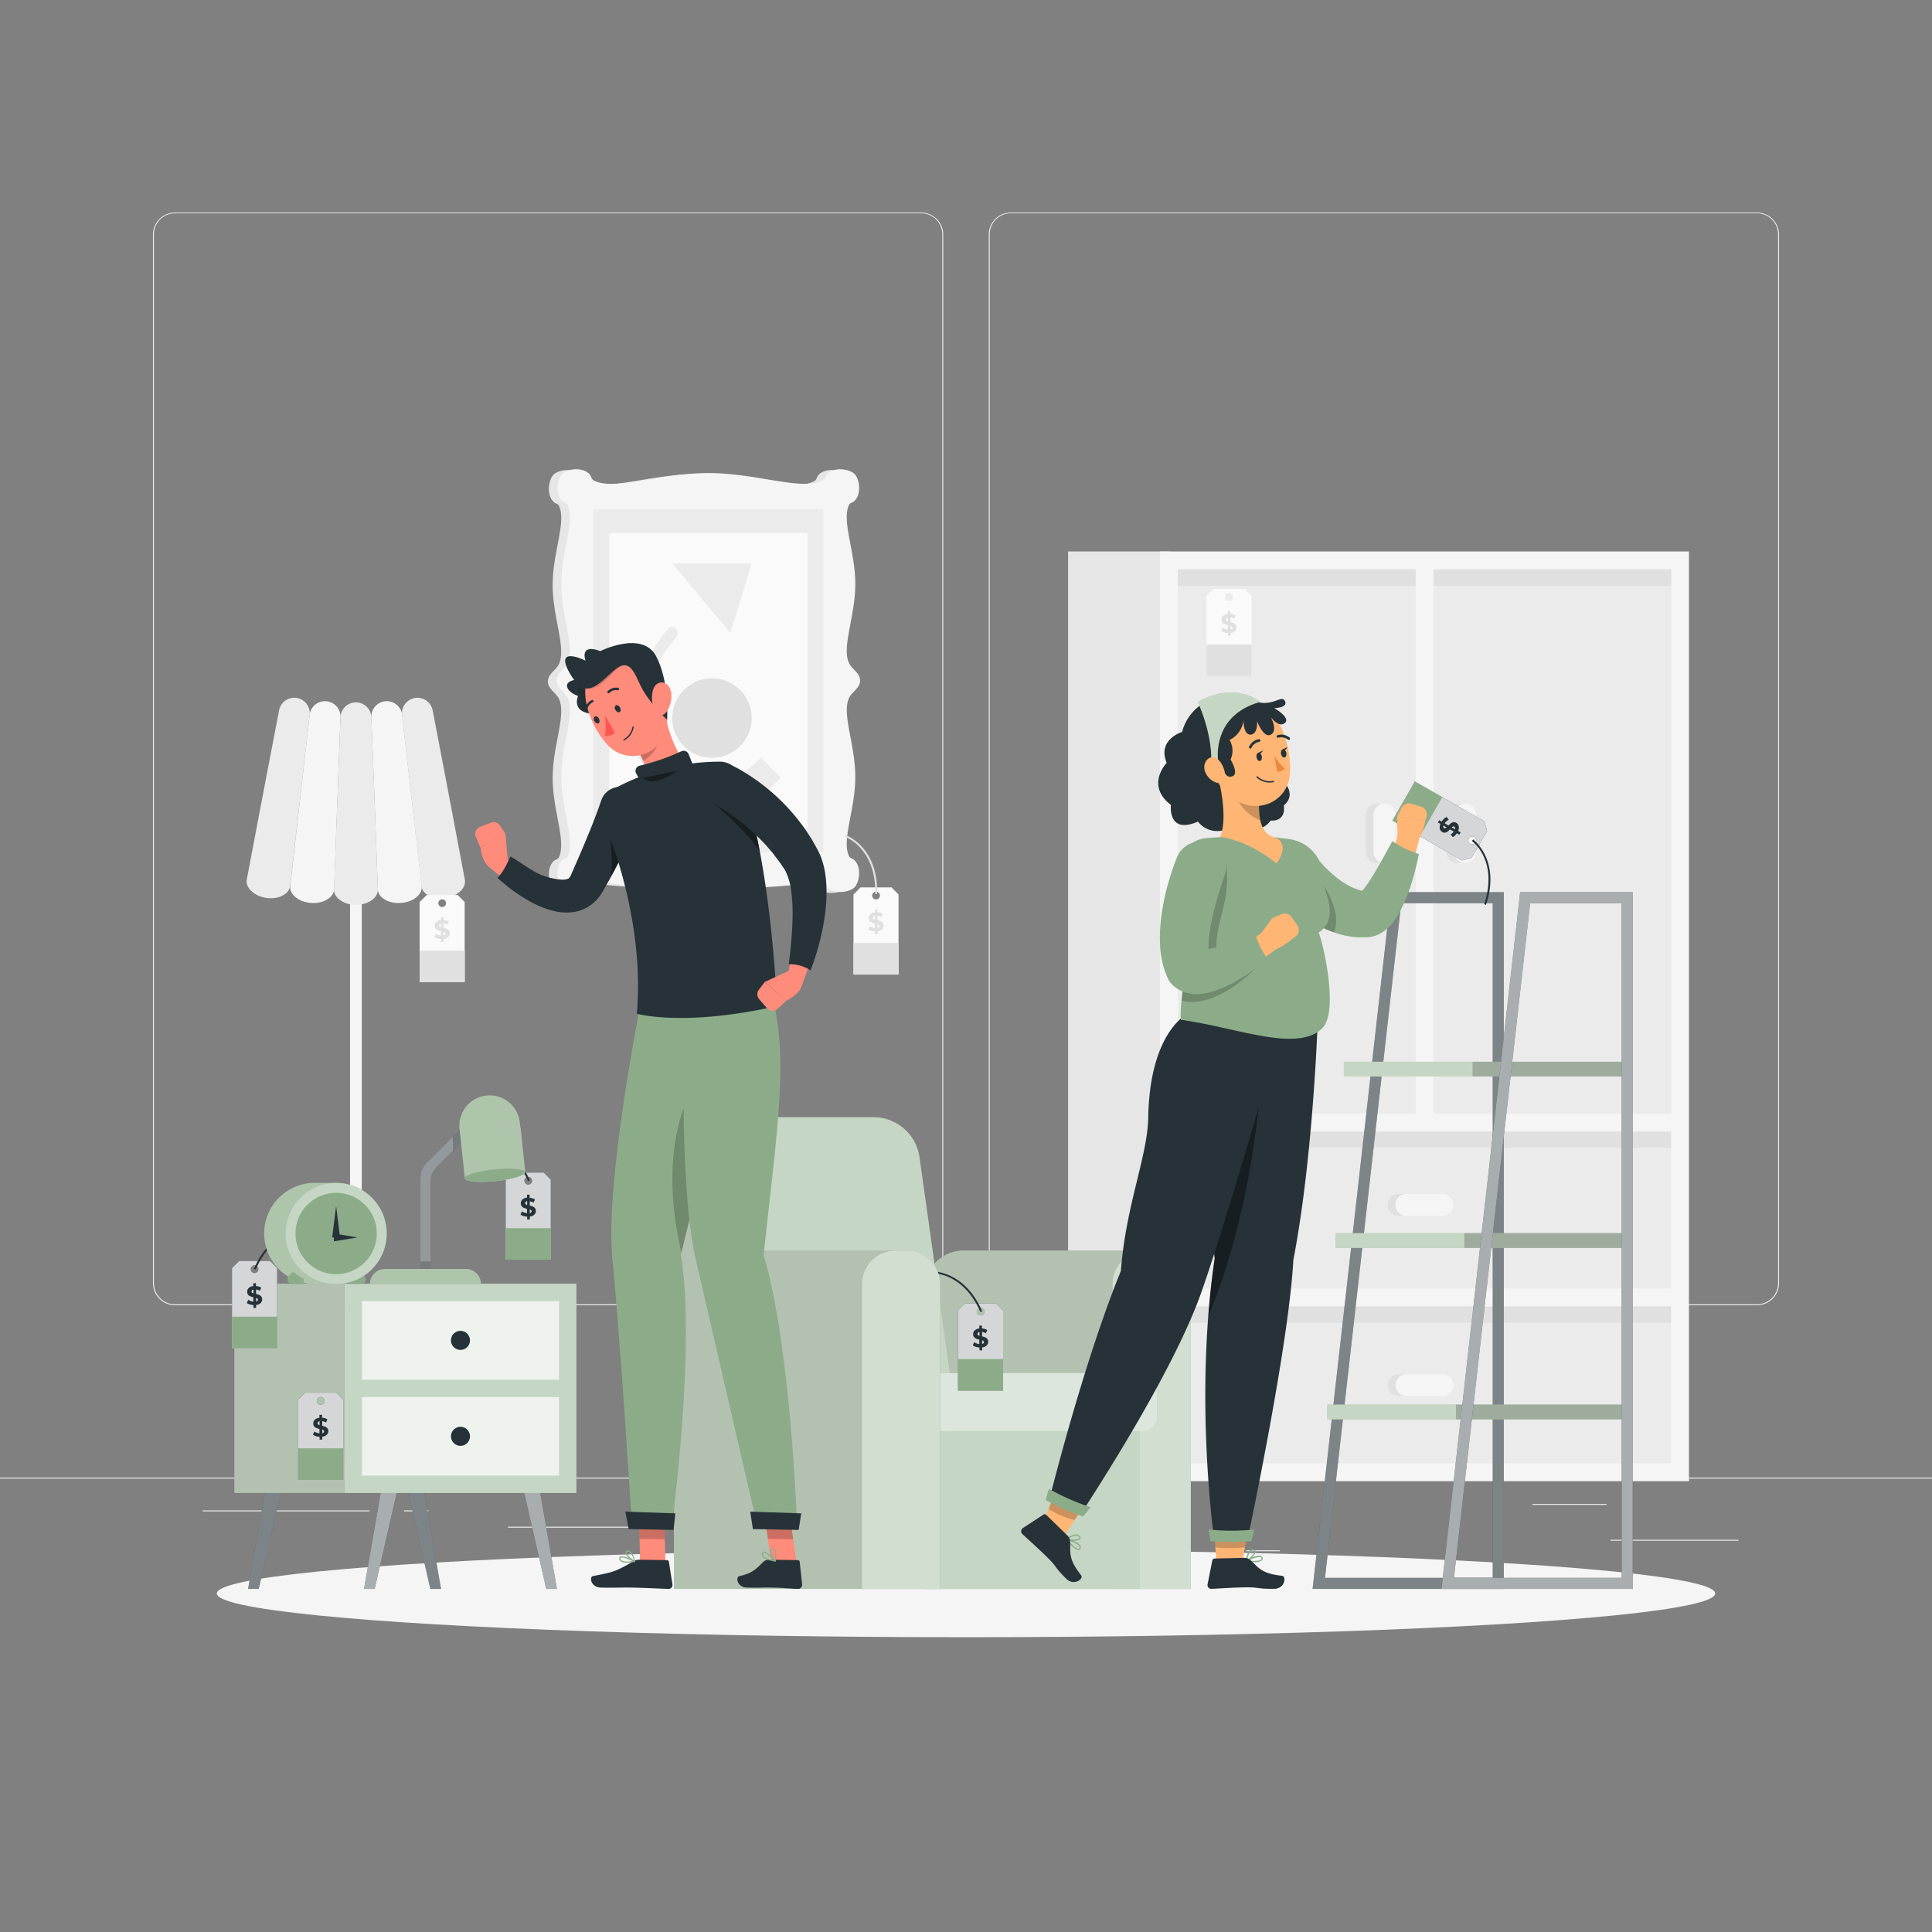 <svg xmlns="http://www.w3.org/2000/svg" viewBox="0 0 500 500"><rect x="0" y="0" width="500" height="500" fill="#808080" stroke="none"/><g id="freepik--background-complete--inject-20"><rect x="416.78" y="398.49" width="33.12" height="0.25" style="fill:#ebebeb"></rect><rect x="322.53" y="401.21" width="8.69" height="0.25" style="fill:#ebebeb"></rect><rect x="396.59" y="389.21" width="19.19" height="0.25" style="fill:#ebebeb"></rect><rect x="52.46" y="390.89" width="43.19" height="0.25" style="fill:#ebebeb"></rect><rect x="104.56" y="390.89" width="6.33" height="0.25" style="fill:#ebebeb"></rect><rect x="131.47" y="395.11" width="93.68" height="0.25" style="fill:#ebebeb"></rect><path d="M238.4,337.8H45.3a5.71,5.71,0,0,1-5.71-5.71V60.66A5.71,5.71,0,0,1,45.3,55H238.4a5.71,5.71,0,0,1,5.71,5.71V332.09A5.71,5.71,0,0,1,238.4,337.8ZM45.3,55.2a5.47,5.47,0,0,0-5.46,5.46V332.09a5.47,5.47,0,0,0,5.46,5.46H238.4a5.47,5.47,0,0,0,5.46-5.46V60.66a5.47,5.47,0,0,0-5.46-5.46Z" style="fill:#ebebeb"></path><path d="M454.7,337.8H261.6a5.71,5.71,0,0,1-5.71-5.71V60.66A5.71,5.71,0,0,1,261.6,55H454.7a5.71,5.71,0,0,1,5.71,5.71V332.09A5.71,5.71,0,0,1,454.7,337.8ZM261.6,55.2a5.47,5.47,0,0,0-5.46,5.46V332.09a5.47,5.47,0,0,0,5.46,5.46H454.7a5.47,5.47,0,0,0,5.46-5.46V60.66a5.47,5.47,0,0,0-5.46-5.46Z" style="fill:#ebebeb"></path><rect y="382.4" width="500" height="0.25" style="fill:#ebebeb"></rect><path d="M210.8,228.24c-5.93,1.11-17,1.86-29.73,1.86s-23.8-.75-29.73-1.86a4.9,4.9,0,0,1-1.09,1.64c-1.93,1.93-5.75,1.24-7,0s-1.93-5,0-7c.41-.41,1.13-.46,1.38-1,2-4.14-1.6-12-1.6-20.54s3.64-16.39,1.6-20.53c-.82-1.66-2.83-2.48-2.83-4.45s2-2.79,2.83-4.45c2-4.13-1.6-12-1.6-20.53s3.64-16.4,1.6-20.53c-.25-.5-1-.55-1.38-1-1.93-1.93-1.24-5.75,0-7s5-1.93,7,0c.48.48.52,1.33,1.09,1.64,5.29,2.9,17-1.85,29.73-1.85s24.44,4.75,29.73,1.85c.56-.31.6-1.16,1.09-1.64,1.92-1.93,5.74-1.24,7,0s1.93,5,0,7c-.41.41-1.14.46-1.38,1-2.05,4.13,1.59,12,1.59,20.53s-3.63,16.4-1.59,20.53c.81,1.66,2.83,2.48,2.83,4.45s-2,2.79-2.83,4.45c-2,4.14,1.59,12,1.59,20.53s-3.64,16.4-1.59,20.54c.24.49,1,.54,1.38,1,1.93,1.93,1.23,5.75,0,7s-5.06,1.93-7,0A4.76,4.76,0,0,1,210.8,228.24Z" style="fill:#e6e6e6"></path><path d="M213.05,228c-5.93,1.11-17,1.85-29.73,1.85s-23.8-.74-29.73-1.85a4.76,4.76,0,0,1-1.09,1.64c-1.93,1.93-5.75,1.24-7,0s-1.93-5,0-7c.41-.41,1.14-.46,1.38-1,2-4.14-1.6-12-1.6-20.54s3.64-16.39,1.6-20.53c-.82-1.66-2.83-2.48-2.83-4.45s2-2.79,2.83-4.45c2-4.14-1.6-12-1.6-20.53s3.64-16.4,1.6-20.54c-.24-.49-1-.54-1.38-.95-1.93-1.93-1.24-5.75,0-7s5-1.93,7,0c.49.48.52,1.33,1.09,1.64,5.29,2.9,17-1.86,29.73-1.86s24.44,4.76,29.73,1.86c.56-.31.6-1.16,1.09-1.64,1.93-1.93,5.75-1.24,7,0s1.93,5,0,7c-.41.41-1.14.46-1.38.95-2.05,4.14,1.59,12,1.59,20.54s-3.63,16.39-1.59,20.53c.82,1.66,2.83,2.48,2.83,4.45s-2,2.79-2.83,4.45c-2,4.14,1.59,12,1.59,20.53s-3.64,16.4-1.59,20.54c.24.49,1,.54,1.38,1,1.93,1.93,1.24,5.75,0,7s-5.05,1.93-7,0A4.76,4.76,0,0,1,213.05,228Z" style="fill:#f5f5f5"></path><rect x="153.57" y="131.84" width="59.5" height="88.69" transform="translate(366.64 352.36) rotate(180)" style="fill:#ebebeb"></rect><rect x="157.67" y="137.96" width="51.29" height="76.45" transform="translate(366.64 352.36) rotate(180)" style="fill:#fafafa"></rect><circle cx="184.26" cy="185.82" r="10.29" transform="translate(-37.76 47.31) rotate(-13.28)" style="fill:#e0e0e0"></circle><polygon points="173.97 145.82 189.02 163.82 194.55 145.82 173.97 145.82" style="fill:#ebebeb"></polygon><path d="M166.72,198.61c-7.2-11.73-2-26.29,6.19-35.85,1.26-1.47,3.37.66,2.12,2.12-7.3,8.54-12.17,21.7-5.71,32.22,1,1.65-1.59,3.15-2.6,1.51Z" style="fill:#ebebeb"></path><polygon points="197.02 206.45 191.52 200.82 197.02 196.11 202.02 201.28 197.02 206.45" style="fill:#ebebeb"></polygon><path d="M230.72,229.65h-8l-1.84,1.84v20.73h11.66V231.49Zm-4,3.12a1,1,0,1,1,1-1A1,1,0,0,1,226.73,232.77Z" style="fill:#fafafa"></path><rect x="220.9" y="244.05" width="11.67" height="8.17" style="fill:#e0e0e0"></rect><path d="M228.3,240.54a2,2,0,0,1-1.18.49v.76h-.67v-.74a3.71,3.71,0,0,1-1-.18,2.48,2.48,0,0,1-.73-.36l.37-.83a2.43,2.43,0,0,0,.6.32,2.89,2.89,0,0,0,.72.16V239a4.69,4.69,0,0,1-.82-.26,1.4,1.4,0,0,1-.55-.41,1.14,1.14,0,0,1-.23-.73,1.32,1.32,0,0,1,.41-1,2,2,0,0,1,1.19-.49v-.75h.67v.74a2.92,2.92,0,0,1,1.38.41l-.34.83a2.73,2.73,0,0,0-1-.35v1.15a6.1,6.1,0,0,1,.81.25,1.4,1.4,0,0,1,.55.41,1.13,1.13,0,0,1,.22.73A1.29,1.29,0,0,1,228.3,240.54Zm-2.23-2.69a1.12,1.12,0,0,0,.38.18v-1a.75.75,0,0,0-.38.19.43.43,0,0,0-.13.31A.36.36,0,0,0,226.07,237.85Zm1.42,2.11a.4.4,0,0,0,.12-.29.35.35,0,0,0-.12-.28,1.16,1.16,0,0,0-.37-.19v.93A.67.67,0,0,0,227.49,240Z" style="fill:#e0e0e0"></path><path d="M227,231.34h-.5c.16-6.17-2-9.84-3.78-11.84a11,11,0,0,0-4-2.9l.16-.47C219,216.15,227.31,219.18,227,231.34Z" style="fill:#e0e0e0"></path><rect x="90.59" y="208.21" width="3.04" height="174.93" style="fill:#f5f5f5"></rect><path d="M114.45,383.33a4.33,4.33,0,0,0-4.4-4.75H74.18a4.33,4.33,0,0,0-4.4,4.75Z" style="fill:#ebebeb"></path><path d="M80.13,185.18A4,4,0,0,0,72.2,184Q68,205.8,63.87,227.61c-.4,2.08,1.85,4.27,5,4.76s6-1,6.21-3.05Z" style="fill:#ebebeb"></path><path d="M88.11,185.78a4,4,0,0,0-8-.6l-5,44.14c-.24,2.1,2.16,4.12,5.36,4.36s5.88-1.39,6-3.51Q87.28,208,88.11,185.78Z" style="fill:#f5f5f5"></path><path d="M96.11,185.78a4,4,0,0,0-8,0q-.84,22.2-1.67,44.39c-.08,2.12,2.46,4,5.67,4s5.75-1.83,5.67-4Q97,208,96.11,185.78Z" style="fill:#ebebeb"></path><path d="M104.1,185.18a4,4,0,0,0-8,.6Q97,208,97.78,230.17c.08,2.12,2.75,3.75,6,3.51s5.6-2.26,5.36-4.36Q106.6,207.24,104.1,185.18Z" style="fill:#f5f5f5"></path><path d="M112,184a4,4,0,0,0-7.93,1.21q2.5,22.06,5,44.14c.24,2.1,3,3.53,6.22,3.05s5.43-2.68,5-4.76Q116.2,205.79,112,184Z" style="fill:#ebebeb"></path><path d="M118.44,231.62h-8l-1.84,1.84v20.73h11.66V233.46Zm-4,3.12a1,1,0,1,1,1-1A1,1,0,0,1,114.45,234.74Z" style="fill:#fafafa"></path><rect x="108.62" y="246.02" width="11.67" height="8.17" style="fill:#e0e0e0"></rect><path d="M116,242.51a2,2,0,0,1-1.18.5v.76h-.67V243a3.71,3.71,0,0,1-1-.18,2.26,2.26,0,0,1-.73-.37l.37-.82a2.82,2.82,0,0,0,.6.32,2.89,2.89,0,0,0,.72.16V241a5.73,5.73,0,0,1-.82-.26,1.42,1.42,0,0,1-.55-.42,1.1,1.1,0,0,1-.23-.73,1.32,1.32,0,0,1,.41-1,2,2,0,0,1,1.19-.49v-.76h.67v.74a3,3,0,0,1,1.38.42l-.34.83a2.73,2.73,0,0,0-1-.35v1.15a4.11,4.11,0,0,1,.81.25,1.4,1.4,0,0,1,.55.41,1.09,1.09,0,0,1,.22.72A1.27,1.27,0,0,1,116,242.51Zm-2.23-2.68a1.12,1.12,0,0,0,.38.18v-1a.68.68,0,0,0-.38.19.42.42,0,0,0-.13.31A.37.37,0,0,0,113.79,239.83Zm1.42,2.11a.42.42,0,0,0,.12-.3.34.34,0,0,0-.12-.27,1,1,0,0,0-.37-.19v.93A.67.67,0,0,0,115.21,241.94Z" style="fill:#e0e0e0"></path><rect x="276.42" y="142.72" width="26.39" height="240.6" style="fill:#e6e6e6"></rect><rect x="368.64" y="145.03" width="66.15" height="144.97" style="fill:#ebebeb"></rect><rect x="302.5" y="145.03" width="66.15" height="144.97" style="fill:#ebebeb"></rect><rect x="302.5" y="290" width="132.3" height="45.67" style="fill:#ebebeb"></rect><rect x="302.5" y="335.67" width="132.3" height="45.67" style="fill:#ebebeb"></rect><rect x="366.33" y="228.56" width="4.62" height="132.3" transform="translate(663.36 -73.93) rotate(90)" style="fill:#e0e0e0"></rect><rect x="333.26" y="116.27" width="4.62" height="66.15" transform="translate(484.91 -186.23) rotate(90)" style="fill:#e0e0e0"></rect><rect x="399.41" y="116.27" width="4.62" height="66.15" transform="translate(551.06 -252.37) rotate(90)" style="fill:#e0e0e0"></rect><rect x="366.33" y="273.87" width="4.62" height="132.3" transform="translate(708.67 -28.62) rotate(90)" style="fill:#e0e0e0"></rect><path d="M434.79,142.72H300.19V383.33H437.1V142.72Zm-2.31,150.11v40.63H304.81V292.83ZM371,288.21V147.34h61.53V288.21Zm-4.62-140.87V288.21H304.81V147.34ZM304.81,378.71V338.08H432.48v40.63Z" style="fill:#f5f5f5"></path><path d="M359.15,210.68a2.84,2.84,0,0,0-5.67,0v9.67a2.84,2.84,0,1,0,5.67,0Z" style="fill:#e0e0e0"></path><path d="M361.15,210.68a2.84,2.84,0,0,0-5.67,0v9.67a2.84,2.84,0,1,0,5.67,0Z" style="fill:#f5f5f5"></path><path d="M361.81,309a2.84,2.84,0,0,0,0,5.67h9.67a2.84,2.84,0,0,0,0-5.67Z" style="fill:#e0e0e0"></path><path d="M363.81,309a2.84,2.84,0,0,0,0,5.67h9.67a2.84,2.84,0,0,0,0-5.67Z" style="fill:#f5f5f5"></path><path d="M361.81,355.66a2.84,2.84,0,0,0,0,5.67h9.67a2.84,2.84,0,0,0,0-5.67Z" style="fill:#e0e0e0"></path><path d="M363.81,355.66a2.84,2.84,0,0,0,0,5.67h9.67a2.84,2.84,0,0,0,0-5.67Z" style="fill:#f5f5f5"></path><path d="M380,210.68a2.84,2.84,0,0,0-5.67,0v9.67a2.84,2.84,0,1,0,5.67,0Z" style="fill:#e0e0e0"></path><path d="M382,210.68a2.84,2.84,0,0,0-5.67,0v9.67a2.84,2.84,0,1,0,5.67,0Z" style="fill:#f5f5f5"></path><path d="M322.07,152.41h-8l-1.84,1.84V175h11.67V154.25Zm-4,3.12a1,1,0,0,1,0-2,1,1,0,0,1,0,2Z" style="fill:#fafafa"></path><rect x="312.24" y="166.81" width="11.67" height="8.17" style="fill:#e0e0e0"></rect><path d="M319.64,163.3a2,2,0,0,1-1.17.49v.76h-.68v-.74a3.88,3.88,0,0,1-1-.18,2.37,2.37,0,0,1-.73-.36l.37-.83a2.71,2.71,0,0,0,.61.32,2.52,2.52,0,0,0,.71.16v-1.13a4.84,4.84,0,0,1-.81-.26,1.36,1.36,0,0,1-.56-.41,1.13,1.13,0,0,1-.22-.73,1.29,1.29,0,0,1,.41-1,1.92,1.92,0,0,1,1.18-.49v-.75h.68v.74a2.91,2.91,0,0,1,1.37.41l-.34.83a2.68,2.68,0,0,0-1-.35V161a6.41,6.41,0,0,1,.8.25,1.33,1.33,0,0,1,.55.42,1.09,1.09,0,0,1,.23.72A1.29,1.29,0,0,1,319.64,163.3Zm-2.22-2.69a1.06,1.06,0,0,0,.37.19v-1a.72.72,0,0,0-.38.2.42.42,0,0,0-.12.3A.33.33,0,0,0,317.42,160.61Zm1.41,2.11a.41.41,0,0,0,.13-.29.37.37,0,0,0-.13-.28,1.19,1.19,0,0,0-.36-.19v.94A.76.76,0,0,0,318.83,162.72Z" style="fill:#e0e0e0"></path></g><g id="freepik--Shadow--inject-20"><ellipse id="freepik--path--inject-20" cx="250" cy="412.39" rx="193.89" ry="11.32" style="fill:#f5f5f5"></ellipse></g><g id="freepik--Drawer--inject-20"><polygon points="74.57 378.09 103.77 378.09 111.38 411.21 114.14 411.21 107.69 374.17 70.65 374.17 64.21 411.21 66.96 411.21 74.57 378.09" style="fill:#263238"></polygon><polygon points="74.57 378.09 103.77 378.09 111.38 411.21 114.14 411.21 107.69 374.17 70.65 374.17 64.21 411.21 66.96 411.21 74.57 378.09" style="fill:#fff;opacity:0.4"></polygon><polygon points="104.57 378.09 133.77 378.09 141.38 411.21 144.13 411.21 137.69 374.17 100.65 374.17 94.21 411.21 96.96 411.21 104.57 378.09" style="fill:#263238"></polygon><polygon points="104.57 378.09 133.77 378.09 141.38 411.21 144.13 411.21 137.69 374.17 100.65 374.17 94.21 411.21 96.96 411.21 104.57 378.09" style="fill:#fff;opacity:0.6"></polygon><rect x="89.17" y="332.23" width="60" height="54.15" style="fill:#8CAC89"></rect><rect x="89.17" y="332.23" width="60" height="54.15" style="fill:#fff;opacity:0.5"></rect><rect x="60.67" y="332.23" width="28.5" height="54.15" style="fill:#8CAC89"></rect><rect x="60.67" y="332.23" width="28.5" height="54.15" style="fill:#fff;opacity:0.5"></rect><rect x="60.67" y="332.23" width="28.5" height="54.15" style="opacity:0.1"></rect><rect x="93.67" y="336.73" width="51" height="20.33" style="fill:#fff;opacity:0.7"></rect><rect x="93.67" y="361.55" width="51" height="20.33" style="fill:#fff;opacity:0.7"></rect><path d="M121.63,346.89a2.46,2.46,0,1,1-2.46-2.46A2.46,2.46,0,0,1,121.63,346.89Z" style="fill:#263238"></path><path d="M121.63,371.72a2.46,2.46,0,1,1-2.46-2.46A2.46,2.46,0,0,1,121.63,371.72Z" style="fill:#263238"></path><path d="M87,360.43H79l-1.84,1.84V383H88.83V362.27Zm-4,3.12a1,1,0,1,1,1-1A1,1,0,0,1,83,363.55Z" style="fill:#263238"></path><path d="M87,360.43H79l-1.84,1.84V383H88.83V362.27Zm-4,3.12a1,1,0,1,1,1-1A1,1,0,0,1,83,363.55Z" style="fill:#fff;opacity:0.8"></path><rect x="77.16" y="374.83" width="11.67" height="8.17" style="fill:#8CAC89"></rect><path d="M84.56,371.32a1.91,1.91,0,0,1-1.17.49v.76h-.68v-.74a3.46,3.46,0,0,1-1-.17,2.37,2.37,0,0,1-.73-.37l.38-.82a2.42,2.42,0,0,0,.6.31,2.94,2.94,0,0,0,.71.17v-1.14a4.91,4.91,0,0,1-.81-.25,1.56,1.56,0,0,1-.56-.42,1.12,1.12,0,0,1-.22-.73,1.26,1.26,0,0,1,.41-1,2,2,0,0,1,1.18-.5v-.75h.68v.74a3,3,0,0,1,1.37.41l-.33.84a2.62,2.62,0,0,0-1-.35V369a4.21,4.21,0,0,1,.8.25,1.4,1.4,0,0,1,.55.41,1.09,1.09,0,0,1,.23.72A1.28,1.28,0,0,1,84.56,371.32Zm-2.22-2.68a1.06,1.06,0,0,0,.37.18v-1a.72.72,0,0,0-.38.19.45.45,0,0,0-.12.31A.35.35,0,0,0,82.34,368.64Zm1.41,2.1a.37.37,0,0,0,.13-.29.39.39,0,0,0-.13-.28,1.19,1.19,0,0,0-.36-.19v.94A.76.76,0,0,0,83.75,370.74Z" style="fill:#263238"></path></g><g id="freepik--Clock--inject-20"><path d="M69.88,326.35h-8l-1.84,1.84v20.73H71.72V328.19Zm-4,3.11a1,1,0,1,1,1-1A1,1,0,0,1,65.88,329.46Z" style="fill:#263238"></path><path d="M69.88,326.35h-8l-1.84,1.84v20.73H71.72V328.19Zm-4,3.11a1,1,0,1,1,1-1A1,1,0,0,1,65.88,329.46Z" style="fill:#fff;opacity:0.8"></path><rect x="60.05" y="340.75" width="11.67" height="8.17" style="fill:#8CAC89"></rect><path d="M67.45,337.24a2,2,0,0,1-1.17.49v.76H65.6v-.74a3.79,3.79,0,0,1-1-.18,2.61,2.61,0,0,1-.73-.36l.37-.83a2.51,2.51,0,0,0,.61.32,2.82,2.82,0,0,0,.71.16v-1.13a5.31,5.31,0,0,1-.82-.26,1.33,1.33,0,0,1-.55-.42,1.09,1.09,0,0,1-.22-.72,1.29,1.29,0,0,1,.41-1,1.92,1.92,0,0,1,1.18-.49v-.75h.68v.74a2.91,2.91,0,0,1,1.37.41l-.34.83a2.74,2.74,0,0,0-1-.35v1.15a5.08,5.08,0,0,1,.8.25,1.4,1.4,0,0,1,.55.41,1.12,1.12,0,0,1,.22.72A1.29,1.29,0,0,1,67.45,337.24Zm-2.22-2.69a1.06,1.06,0,0,0,.37.18v-1a.8.8,0,0,0-.38.19.45.45,0,0,0-.12.31A.33.33,0,0,0,65.23,334.55Zm1.41,2.11a.4.4,0,0,0,.12-.29.35.35,0,0,0-.12-.28,1.21,1.21,0,0,0-.36-.19v.93A.67.67,0,0,0,66.64,336.66Z" style="fill:#263238"></path><path d="M65.7,328.38l.46.2c2.46-5.65,5.94-8.09,8.43-9.13a10.94,10.94,0,0,1,4.86-.93l0-.5C79.41,318,70.55,317.22,65.7,328.38Z" style="fill:#263238"></path><path d="M90.43,332.32h3a1.23,1.23,0,0,0,.87-2.09l-3.84-3.85Z" style="fill:#8CAC89"></path><path d="M87,306.13H81.11a13.1,13.1,0,0,0,0,26.19H87a13.1,13.1,0,0,0,0-26.19Z" style="fill:#8CAC89"></path><path d="M87,306.13H81.11a13.1,13.1,0,0,0,0,26.19H87a13.1,13.1,0,0,0,0-26.19Z" style="fill:#fff;opacity:0.3"></path><circle cx="86.99" cy="319.23" r="13.09" transform="translate(-200.25 155.01) rotate(-45)" style="fill:#8CAC89"></circle><circle cx="86.99" cy="319.23" r="13.09" transform="translate(-200.25 155.01) rotate(-45)" style="fill:#fff;opacity:0.5"></circle><circle cx="86.99" cy="319.23" r="10.53" style="fill:#8CAC89"></circle><path d="M75.85,329.11l-1.12,1.12a1.23,1.23,0,0,0,.87,2.09h3v-1.39A13.67,13.67,0,0,1,75.85,329.11Z" style="fill:#8CAC89"></path><polygon points="88 320.24 85.97 320.24 86.97 312.21 87 312.21 88 320.24" style="fill:#263238"></polygon><polygon points="86.41 321.26 86.41 319.23 92.44 320.23 92.44 320.26 86.41 321.26" style="fill:#263238"></polygon></g><g id="freepik--Lamp--inject-20"><path d="M140.71,303.46h-8l-1.84,1.84V326h11.67V305.3Zm-4,3.12a1,1,0,1,1,1-1A1,1,0,0,1,136.71,306.58Z" style="fill:#263238"></path><path d="M140.71,303.46h-8l-1.84,1.84V326h11.67V305.3Zm-4,3.12a1,1,0,1,1,1-1A1,1,0,0,1,136.71,306.58Z" style="fill:#fff;opacity:0.8"></path><rect x="130.88" y="317.86" width="11.67" height="8.17" style="fill:#8CAC89"></rect><path d="M138.28,314.35a2,2,0,0,1-1.17.5v.75h-.68v-.73a3.71,3.71,0,0,1-1-.18,2.37,2.37,0,0,1-.73-.37l.37-.82a2.49,2.49,0,0,0,.61.31,2.83,2.83,0,0,0,.71.17v-1.13a6.69,6.69,0,0,1-.82-.26,1.52,1.52,0,0,1-.55-.42,1.1,1.1,0,0,1-.23-.73,1.32,1.32,0,0,1,.41-1,1.92,1.92,0,0,1,1.19-.49v-.76h.68V310a3,3,0,0,1,1.37.42l-.34.83a2.58,2.58,0,0,0-1-.35V312a4.21,4.21,0,0,1,.8.25,1.4,1.4,0,0,1,.55.41,1.09,1.09,0,0,1,.22.72A1.27,1.27,0,0,1,138.28,314.35Zm-2.23-2.68a1.12,1.12,0,0,0,.38.18v-1a.72.72,0,0,0-.38.19.45.45,0,0,0-.12.31A.38.38,0,0,0,136.05,311.67Zm1.42,2.1a.38.38,0,0,0,.12-.29.38.38,0,0,0-.12-.28,1.21,1.21,0,0,0-.36-.18V314A.68.68,0,0,0,137.47,313.77Z" style="fill:#263238"></path><path d="M137.12,305.5l-.46.2c-2.45-5.66-5.93-8.09-8.42-9.14a11.11,11.11,0,0,0-4.86-.93l0-.49C123.42,295.13,132.27,294.34,137.12,305.5Z" style="fill:#263238"></path><path d="M111.41,330.36H108.8V304.93a5.62,5.62,0,0,1,1.64-4l11-11,1.85,1.85L113.05,302a5.62,5.62,0,0,0-1.64,4Z" style="fill:#263238"></path><g style="opacity:0.5"><path d="M111.41,330.36H108.8V304.93a5.62,5.62,0,0,1,1.64-4l11-11,1.85,1.85L113.05,302a5.62,5.62,0,0,0-1.64,4Z" style="fill:#fff"></path></g><rect x="108.8" y="326.44" width="2.61" height="3.92" style="opacity:0.2"></rect><path d="M117.28,297.81l6-6-1.85-1.85-4.29,4.29C117.21,295.1,117.25,296.42,117.28,297.81Z" style="opacity:0.2"></path><path d="M124.47,332.32H95.73a3.93,3.93,0,0,1,3.92-3.92h20.9a3.92,3.92,0,0,1,3.92,3.92Z" style="fill:#8CAC89"></path><path d="M124.47,332.32H95.73a3.93,3.93,0,0,1,3.92-3.92h20.9a3.92,3.92,0,0,1,3.92,3.92Z" style="fill:#fff;opacity:0.3"></path><path d="M134.56,291A7.84,7.84,0,1,0,119,292.66l.11,1.07c.06.54,1.13,10.7,1.19,11.24.08.84,3.65,1.15,8,.7s7.72-1.5,7.64-2.34c-.06-.54-1.13-10.7-1.19-11.24Z" style="fill:#8CAC89"></path><path d="M134.56,291A7.84,7.84,0,1,0,119,292.66l.11,1.07c.06.54,1.13,10.7,1.19,11.24.08.84,3.65,1.15,8,.7s7.72-1.5,7.64-2.34c-.06-.54-1.13-10.7-1.19-11.24Z" style="fill:#fff;opacity:0.3"></path><path d="M135.86,303.33c.08.84-3.33,1.89-7.64,2.34s-7.87.14-8-.7,3.33-1.88,7.63-2.33S135.77,302.5,135.86,303.33Z" style="fill:#8CAC89"></path></g><g id="freepik--Shelf--inject-20"><path d="M360.07,230.89h29.11V411.21H339.7Zm26.25,2.86H362.63l-19.72,174.6h43.41Z" style="fill:#263238"></path><g style="opacity:0.4"><path d="M360.07,230.89h29.11V411.21H339.7Zm26.25,2.86H362.63l-19.72,174.6h43.41Z" style="fill:#fff"></path></g><rect x="347.78" y="274.78" width="73.32" height="3.82" style="fill:#8CAC89"></rect><g style="opacity:0.5"><rect x="347.78" y="274.78" width="73.32" height="3.82" style="fill:#fff"></rect></g><g style="opacity:0.2"><rect x="381.1" y="274.78" width="40" height="3.82"></rect></g><rect x="345.63" y="319.14" width="75.47" height="3.82" style="fill:#8CAC89"></rect><g style="opacity:0.5"><rect x="345.63" y="319.14" width="75.47" height="3.82" style="fill:#fff"></rect></g><g style="opacity:0.2"><rect x="378.96" y="319.14" width="42.15" height="3.82"></rect></g><rect x="343.49" y="363.51" width="77.62" height="3.82" style="fill:#8CAC89"></rect><g style="opacity:0.5"><rect x="343.49" y="363.51" width="77.62" height="3.82" style="fill:#fff"></rect></g><g style="opacity:0.2"><rect x="376.81" y="363.51" width="44.3" height="3.82"></rect></g><path d="M393.42,230.89h29.12V411.21H373.06Zm26.25,2.86H396l-19.72,174.6h43.41Z" style="fill:#263238"></path><g style="opacity:0.6"><path d="M393.42,230.89h29.12V411.21H373.06Zm26.25,2.86H396l-19.72,174.6h43.41Z" style="fill:#fff"></path></g><path d="M380.86,222l4-6.93-.69-2.51-18-10.31-5.8,10.12,18,10.31Zm-.72-5a1,1,0,0,1,1.74,1,1,1,0,1,1-1.74-1Z" style="fill:#263238"></path><path d="M380.86,222l4-6.93-.69-2.51-18-10.31-5.8,10.12,18,10.31Zm-.72-5a1,1,0,0,1,1.74,1,1,1,0,1,1-1.74-1Z" style="fill:#fff;opacity:0.8"></path><rect x="360.98" y="205.26" width="11.67" height="8.17" transform="translate(2.7 423.36) rotate(-60.16)" style="fill:#8CAC89"></rect><path d="M372.62,214.49a2,2,0,0,1,.16-1.27l-.66-.37.34-.59.64.37a3.8,3.8,0,0,1,.63-.75,2.35,2.35,0,0,1,.68-.45l.53.74a2.29,2.29,0,0,0-.58.36,2.79,2.79,0,0,0-.49.54l1,.56a6.22,6.22,0,0,1,.63-.58,1.46,1.46,0,0,1,.64-.27,1.11,1.11,0,0,1,.74.17,1.24,1.24,0,0,1,.63.83,1.89,1.89,0,0,1-.16,1.27l.65.38-.33.59-.64-.37a3,3,0,0,1-1.05,1l-.55-.71a2.64,2.64,0,0,0,.82-.73l-1-.57a4.4,4.4,0,0,1-.61.57,1.37,1.37,0,0,1-.64.28,1.07,1.07,0,0,1-.73-.17A1.28,1.28,0,0,1,372.62,214.49Zm3.44-.6a1.1,1.1,0,0,0-.35.24l.84.48a.72.72,0,0,0,0-.43.45.45,0,0,0-.21-.26A.35.35,0,0,0,376.06,213.89Zm-2.53.18a.39.39,0,0,0,.19.26.35.35,0,0,0,.3,0,1,1,0,0,0,.35-.22l-.82-.46A.8.8,0,0,0,373.53,214.07Z" style="fill:#263238"></path><path d="M384.58,234.17l-.48-.16c1.95-5.85,1-10-.16-12.42a10.89,10.89,0,0,0-3-3.94l.3-.41C381.31,217.29,388.43,222.63,384.58,234.17Z" style="fill:#263238"></path></g><g id="freepik--Sofa--inject-20"><path d="M298,323.64H249.4a10.14,10.14,0,0,0-10.13,10.13v77.44h68.9V333.77A10.13,10.13,0,0,0,298,323.64Z" style="fill:#8CAC89"></path><path d="M298,323.64H249.4a10.14,10.14,0,0,0-10.13,10.13v77.44h68.9V333.77A10.13,10.13,0,0,0,298,323.64Z" style="fill:#fff;opacity:0.5"></path><path d="M298,323.64H249.4a10.14,10.14,0,0,0-10.13,10.13v77.44h68.9V333.77A10.13,10.13,0,0,0,298,323.64Z" style="opacity:0.1"></path><path d="M296.66,323.64h2.76a8.75,8.75,0,0,1,8.75,8.75v78.82a0,0,0,0,1,0,0H287.91a0,0,0,0,1,0,0V332.39A8.75,8.75,0,0,1,296.66,323.64Z" style="fill:#8CAC89"></path><path d="M296.66,323.64h2.76a8.75,8.75,0,0,1,8.75,8.75v78.82a0,0,0,0,1,0,0H287.91a0,0,0,0,1,0,0V332.39A8.75,8.75,0,0,1,296.66,323.64Z" style="fill:#fff;opacity:0.6"></path><path d="M248.82,376.7l-10.89-77.44a12.05,12.05,0,0,0-11.55-10.13h-48a8.61,8.61,0,0,0-8.71,10.13l10.89,77.44Z" style="fill:#8CAC89"></path><path d="M248.82,376.7l-10.89-77.44a12.05,12.05,0,0,0-11.55-10.13h-48a8.61,8.61,0,0,0-8.71,10.13l10.89,77.44Z" style="fill:#fff;opacity:0.5"></path><path d="M200.84,376.7H180.58l-10.89-77.44a8.61,8.61,0,0,1,8.71-10.13h0A12.06,12.06,0,0,1,190,299.26Z" style="opacity:0.1"></path><path d="M237,355.34h59a3.49,3.49,0,0,1,3.49,3.49v8.07a3.49,3.49,0,0,1-3.49,3.49H237a0,0,0,0,1,0,0V355.34A0,0,0,0,1,237,355.34Z" style="fill:#8CAC89"></path><path d="M237,355.34h59a3.49,3.49,0,0,1,3.49,3.49v8.07a3.49,3.49,0,0,1-3.49,3.49H237a0,0,0,0,1,0,0V355.34A0,0,0,0,1,237,355.34Z" style="fill:#fff;opacity:0.7"></path><rect x="236.96" y="370.39" width="57.9" height="40.82" style="fill:#8CAC89"></rect><rect x="236.96" y="370.39" width="57.9" height="40.82" style="fill:#fff;opacity:0.5"></rect><path d="M257.77,337.32h-8l-1.84,1.84v20.73h11.67V339.16Zm-4,3.12a1,1,0,1,1,1-1A1,1,0,0,1,253.78,340.44Z" style="fill:#263238"></path><path d="M257.77,337.32h-8l-1.84,1.84v20.73h11.67V339.16Zm-4,3.12a1,1,0,1,1,1-1A1,1,0,0,1,253.78,340.44Z" style="fill:#fff;opacity:0.8"></path><rect x="247.94" y="351.72" width="11.67" height="8.17" style="fill:#8CAC89"></rect><path d="M255.34,348.21a1.91,1.91,0,0,1-1.17.49v.76h-.68v-.74a3.32,3.32,0,0,1-1-.17,2.32,2.32,0,0,1-.74-.37l.38-.83a2.14,2.14,0,0,0,.6.32,2.94,2.94,0,0,0,.71.17V346.7a4.91,4.91,0,0,1-.81-.25,1.56,1.56,0,0,1-.56-.42,1.12,1.12,0,0,1-.22-.73,1.34,1.34,0,0,1,.41-1,2,2,0,0,1,1.18-.49v-.75h.68v.74a3,3,0,0,1,1.37.41l-.33.84a2.81,2.81,0,0,0-1-.36v1.16a4.83,4.83,0,0,1,.8.24,1.35,1.35,0,0,1,.55.42,1.09,1.09,0,0,1,.23.72A1.28,1.28,0,0,1,255.34,348.21Zm-2.22-2.69a.91.91,0,0,0,.37.19v-1a.72.72,0,0,0-.38.19.45.45,0,0,0-.12.31A.32.32,0,0,0,253.12,345.52Zm1.41,2.11a.37.37,0,0,0,.13-.29.39.39,0,0,0-.13-.28,1.19,1.19,0,0,0-.36-.19v.94A.76.76,0,0,0,254.53,347.63Z" style="fill:#263238"></path><path d="M254.19,339.36l-.46.19c-2.46-5.65-5.94-8.08-8.43-9.13a11.11,11.11,0,0,0-4.86-.93l-.05-.5C240.48,329,249.34,328.2,254.19,339.36Z" style="fill:#263238"></path><path d="M233.19,323.64H184.56a10.14,10.14,0,0,0-10.14,10.13v77.44h68.9V333.77A10.13,10.13,0,0,0,233.19,323.64Z" style="fill:#8CAC89"></path><path d="M233.19,323.64H184.56a10.14,10.14,0,0,0-10.14,10.13v77.44h68.9V333.77A10.13,10.13,0,0,0,233.19,323.64Z" style="fill:#fff;opacity:0.5"></path><path d="M233.19,323.64H184.56a10.14,10.14,0,0,0-10.14,10.13v77.44h68.9V333.77A10.13,10.13,0,0,0,233.19,323.64Z" style="opacity:0.1"></path><path d="M231.81,323.64h2.76a8.75,8.75,0,0,1,8.75,8.75v78.82a0,0,0,0,1,0,0H223.06a0,0,0,0,1,0,0V332.39A8.75,8.75,0,0,1,231.81,323.64Z" style="fill:#8CAC89"></path><path d="M231.81,323.64h2.76a8.75,8.75,0,0,1,8.75,8.75v78.82a0,0,0,0,1,0,0H223.06a0,0,0,0,1,0,0V332.39A8.75,8.75,0,0,1,231.81,323.64Z" style="fill:#fff;opacity:0.6"></path></g><g id="freepik--character-2--inject-20"><path d="M315.93,180.36a12.25,12.25,0,0,0-10,9.08s-6.49,1.88-4,8c0,0-5.58,5.76,1.1,10.88,0,0-.92,7.78,7,4.3,0,0,3.3,4.87,9.85.9,0,0,5.61,3.31,9-1.17,0,0,3.93.55,3.38-3.94,0,0,3.6-2.44-.35-6.48S315.93,180.36,315.93,180.36Z" style="fill:#263238"></path><path d="M361.71,215.83l-.17-4.51,7.31,1.17s-.7,4.38-3.2,6.79l-.91-.34A4.85,4.85,0,0,1,361.71,215.83Z" style="fill:#ffb573"></path><path d="M365.24,208l2.48.74a2.14,2.14,0,0,1,1.45,2.65l-.32,1.11-7.31-1.17,1.19-2.27A2.16,2.16,0,0,1,365.24,208Z" style="fill:#ffb573"></path><path d="M364.83,226.69l2.5-9.73-5.62-1.13s-.33,4.56-5.52,11.09l7.42,3.22Z" style="fill:#ffb573"></path><path d="M360.33,217.68c-1.42,2.61-2.83,5.23-4.29,7.68a46.83,46.83,0,0,1-2.9,4.44c-.19.26-.39.5-.58.72l-.75-.18a16.56,16.56,0,0,1-1.84-.68,20.11,20.11,0,0,1-3.68-2.25,33.76,33.76,0,0,1-3.54-3.19c-.57-.59-1.11-1.21-1.65-1.82l-.78-.94-.63-.79-.43-.54a6.57,6.57,0,0,0-10.57,7.79l.6.88.53.74c.35.48.72.94,1.09,1.39.74.91,1.54,1.76,2.36,2.6a35.79,35.79,0,0,0,5.53,4.56,28,28,0,0,0,6.81,3.35,21.75,21.75,0,0,0,3.9.93,19.65,19.65,0,0,0,2,.2,8.86,8.86,0,0,0,1,0h.77l.54,0a8.19,8.19,0,0,0,4.5-1.7,10.87,10.87,0,0,0,2-1.95,20.79,20.79,0,0,0,2.16-3.36,42.49,42.49,0,0,0,2.55-6.17,69.16,69.16,0,0,0,2.17-8.37A26,26,0,0,1,360.33,217.68Z" style="fill:#8CAC89"></path><path d="M338.71,225.39l-2.57,1.92-1.95,7.1a34.93,34.93,0,0,0,4.61,3.68,28.2,28.2,0,0,0,6.38,3.19c2.29-4.79-2.49-12-2.49-12Z" style="opacity:0.2"></path><polygon points="314.14 393.83 314.83 405.15 321.42 405.15 323.41 393.01 314.14 393.83" style="fill:#ffb573"></polygon><path d="M314.54,400.43a32.1,32.1,0,0,0,7.66,0l1.21-7.39-9.27.82Z" style="opacity:0.2"></path><path d="M322.59,404.14a.19.19,0,0,1-.13-.14.18.18,0,0,1,.08-.17c.1-.06,2.48-1.49,3.64-1.2a.89.89,0,0,1,.52.37.63.63,0,0,1,0,.72,3,3,0,0,1-2,.57A12.53,12.53,0,0,1,322.59,404.14Zm.53-.24c1.29.14,3,.09,3.34-.37,0-.06.09-.16,0-.36a.45.45,0,0,0-.33-.22,1.05,1.05,0,0,0-.31,0A7.69,7.69,0,0,0,323.12,403.9Z" style="fill:#8CAC89"></path><path d="M322.51,404.13a.18.18,0,0,1-.08-.15,4.68,4.68,0,0,1,1-2.69,1.18,1.18,0,0,1,.9-.3c.45,0,.6.26.62.44.16.78-1.46,2.31-2.28,2.7h-.07A.14.14,0,0,1,322.51,404.13Zm1.74-2.83a.82.82,0,0,0-.56.22,3.73,3.73,0,0,0-.87,2.13c.84-.52,1.9-1.71,1.85-2.18,0,0,0-.16-.33-.18Z" style="fill:#8CAC89"></path><path d="M321.87,403.18l-7.54.17a.62.62,0,0,0-.58.49L312.52,410a1,1,0,0,0,.79,1.19l.21,0c2.71-.11,5.13-.31,8.51-.38,4-.08,3,.42,7.68.38,2.83,0,3.28-3.25,2.08-3.38-5.51-.57-6.11-2.22-8.27-4.13A2.47,2.47,0,0,0,321.87,403.18Z" style="fill:#263238"></path><path d="M311.71,262.83s-1.37,24.14,2.65,62.84c-4.51,30.45-1.57,60.88-.4,70.62a42.44,42.44,0,0,0,9.33.08c2.39-11.49,10.37-50.81,11.43-70.31,5.26-27.16,6.36-63.23,6.36-63.23Z" style="fill:#263238"></path><path d="M312.83,395.85l.38,3a55.44,55.44,0,0,0,10.62,0l.81-3A60.3,60.3,0,0,1,312.83,395.85Z" style="fill:#8CAC89"></path><path d="M314.36,325.67c-.75,5-1.29,10.06-1.66,15,11.75-27.86,13.58-60.3,13.58-60.3l-7.54-2-7,9.35C312.05,297.78,312.8,310.62,314.36,325.67Z" style="opacity:0.4"></path><polygon points="275.22 380.86 269.79 394.46 274.4 399.16 282.3 386.9 275.22 380.86" style="fill:#ffb573"></polygon><path d="M278.12,393.38l4.18-6.48-7.08-6-3.85,9.64A23.59,23.59,0,0,0,278.12,393.38Z" style="opacity:0.2"></path><path d="M276,398.48a.17.17,0,0,1,0-.19.15.15,0,0,1,.17-.06c.12,0,2.81.72,3.41,1.76a.86.86,0,0,1,.1.63.6.6,0,0,1-.49.52c-.46.06-1.2-.44-1.82-1A12.49,12.49,0,0,1,276,398.48Zm.53.22c.81,1,2.06,2.22,2.61,2.12.07,0,.17-.05.22-.28a.45.45,0,0,0-.07-.39,1.5,1.5,0,0,0-.19-.25A7.47,7.47,0,0,0,276.51,398.7Z" style="fill:#8CAC89"></path><path d="M275.92,398.42a.18.18,0,0,1,.05-.16,4.71,4.71,0,0,1,2.64-1.17,1.24,1.24,0,0,1,.84.44c.29.35.24.61.12.75-.44.66-2.67.58-3.52.26a.1.1,0,0,1-.05,0A.2.2,0,0,1,275.92,398.42Zm3.24-.74a.83.83,0,0,0-.55-.25,3.8,3.8,0,0,0-2.13.87c1,.24,2.56.16,2.86-.2,0,0,.08-.14-.11-.36l-.07-.06Z" style="fill:#8CAC89"></path><path d="M276.15,397.3l-5.4-5.26A.62.62,0,0,0,270,392l-5.25,3.44a1,1,0,0,0-.31,1.4l.14.16c2,1.87,3.81,3.45,6.23,5.81,2.86,2.79,1.8,2.42,5.11,5.75,2,2,4.62.06,3.87-.89-3.45-4.33-2.7-5.91-2.84-8.8A2.45,2.45,0,0,0,276.15,397.3Z" style="fill:#263238"></path><path d="M306.69,262.83s-9.15,4.91-9.52,26.32c-.17,10.09-5.82,22.78-7.08,39.75-8.17,20-15.58,47.72-18,57.12a25,25,0,0,0,8.44,4.55c5.45-8.47,23.61-36.86,30.41-56.22,7.52-21.4,21.64-71.52,21.64-71.52Z" style="fill:#263238"></path><path d="M271.45,385.3l-.86,2.88a54.86,54.86,0,0,0,9.71,4.3l1.95-2.41A60,60,0,0,1,271.45,385.3Z" style="fill:#8CAC89"></path><path d="M342.49,227.72c-.13,2.93,4.5,9.71-1.21,13.64,1.06,2.39,5.33,20.43.9,24.77-6.55,6.4-22.42-.33-36.58-2.2-.6-5.85,3.72-19.07-.23-38a7.54,7.54,0,0,1,6.62-9c1.19-.12,2.45-.22,3.75-.28a95.5,95.5,0,0,1,13.54,0c1.46.13,3,.32,4.42.52A10.23,10.23,0,0,1,342.49,227.72Z" style="fill:#8CAC89"></path><path d="M315.32,201.38c1.08,4.36,2.13,11.47.42,15.25,0,0,6.43.28,14.65,6.85,3.87-5.69-.61-6.8-.61-6.8-3.42-.8-4-5-3.95-8.2Z" style="fill:#ffb573"></path><path d="M325.83,208.48l-6-4a5.2,5.2,0,0,0,.54,2.65,11.27,11.27,0,0,0,5.78,5.18A18.18,18.18,0,0,1,325.83,208.48Z" style="opacity:0.2"></path><path d="M312.48,193.39c1.7,7.08,2.27,10.12,6.47,13.17,6.32,4.58,14.48,1,14.89-6.48.37-6.71-2.48-17.17-9.86-18.8S310.78,186.3,312.48,193.39Z" style="fill:#ffb573"></path><path d="M325.18,196c.1.58.49,1,.88.94s.6-.6.5-1.18-.5-1-.88-.94S325.08,195.41,325.18,196Z" style="fill:#263238"></path><path d="M331.52,195.1c.11.59.5,1,.88.94s.61-.6.5-1.18-.49-1-.87-.94S331.42,194.52,331.52,195.1Z" style="fill:#263238"></path><path d="M331.86,194l1.33-.66S332.67,194.56,331.86,194Z" style="fill:#263238"></path><path d="M329.78,195.58a15.7,15.7,0,0,0,2.74,3.35,2.53,2.53,0,0,1-2,.76Z" style="fill:#ed893e"></path><path d="M328.6,202.52a6.08,6.08,0,0,0,1-.09.18.18,0,0,0-.07-.35,4.64,4.64,0,0,1-4.08-1.14.18.18,0,0,0-.25,0,.17.17,0,0,0,0,.24A4.87,4.87,0,0,0,328.6,202.52Z" style="fill:#263238"></path><path d="M323.66,193.72a.34.34,0,0,0,.21-.18,2.75,2.75,0,0,1,2-1.55.36.36,0,0,0,.31-.39.34.34,0,0,0-.39-.3,3.42,3.42,0,0,0-2.51,1.93.35.35,0,0,0,.15.47A.34.34,0,0,0,323.66,193.72Z" style="fill:#263238"></path><path d="M333.58,191.49a.32.32,0,0,0,.22-.13.36.36,0,0,0-.07-.49,3.42,3.42,0,0,0-3.11-.61.34.34,0,0,0,.23.65,2.75,2.75,0,0,1,2.46.52A.33.33,0,0,0,333.58,191.49Z" style="fill:#263238"></path><path d="M325.52,194.88l1.33-.66S326.32,195.44,325.52,194.88Z" style="fill:#263238"></path><path d="M324.85,250.74l-1.21-4.22-16.79,1.75c-.28,4.25-.77,7.83-1.07,10.71C308.68,259.74,315.28,259.89,324.85,250.74Z" style="opacity:0.2"></path><path d="M317.31,223.48a27.47,27.47,0,0,1,0,7.67c-.56,4.8-3.58,12.35-2.07,15.37h-4.53L309.34,234l2.14-8.37,2-3.84Z" style="opacity:0.2"></path><path d="M326.6,241.21l2.69-3.62,5,5.51s-3.3,3-6.76,3.27l-.49-.84A4.85,4.85,0,0,1,326.6,241.21Z" style="fill:#ffb573"></path><path d="M334.26,237.33l1.47,2.13a2.15,2.15,0,0,1-.53,3l-.95.66-5-5.51,2.36-1A2.13,2.13,0,0,1,334.26,237.33Z" style="fill:#ffb573"></path><path d="M322.19,251.62l8.07-6-3.66-4.41s-3.12,3.34-11.27,5.16l3.75,7.17Z" style="fill:#ffb573"></path><path d="M324.9,241.88l-4,1.39c-1.66.56-3.29,1.1-4.89,1.55a32.18,32.18,0,0,1-3.24.78c0-.52,0-1,0-1.61a40.89,40.89,0,0,1,.78-5.62c.42-2,.91-3.94,1.5-5.93.28-1,.6-2,.91-3s.66-2,.94-2.83l.07-.21a6.59,6.59,0,0,0-12.31-4.67c-.53,1.31-.93,2.37-1.32,3.56s-.74,2.34-1.08,3.52a63.38,63.38,0,0,0-1.56,7.3,42,42,0,0,0-.5,7.88,23.22,23.22,0,0,0,1.94,9l.11.24a5.19,5.19,0,0,0,1.12,1.61,8.57,8.57,0,0,0,3.74,2.11,9.59,9.59,0,0,0,2.94.32,15.64,15.64,0,0,0,4-.73,30.48,30.48,0,0,0,5.83-2.6,51.87,51.87,0,0,0,4.92-3.18c1.12-.83,2.2-1.66,3.25-2.57A22.29,22.29,0,0,1,324.9,241.88Z" style="fill:#8CAC89"></path><path d="M314.15,184.94s2,9-.17,14.34-4.64-10.85-4.64-10.85v-3.49Z" style="fill:#263238"></path><path d="M316.79,199.42s.37,2.09,2.16,1.47-.48-4.32-.48-4.32a5.5,5.5,0,0,0-.26-5.07,6.44,6.44,0,0,0,3.61-5.22s-.14,3.91,1.82,3.84,1.7-3.5,1.7-3.5,1.63,4.53,3.55,3.5,0-4.53,0-4.53,2.06,2.88,3.64,1.51-2.75-3.84-2.75-3.84,3.69-.07,2.74-1.86-3.16,1.94-8.54-.12-8.19,3.56-8.19,3.56l-1.51,4.39-.83,8.41Z" style="fill:#263238"></path><path d="M315.32,197.64s-2.42-12.32,10.85-16c0,0-6.34-5.49-16.19,0,0,0,3.92,8.26,3.47,16Z" style="fill:#8CAC89"></path><path d="M315.32,197.64s-2.42-12.32,10.85-16c0,0-6.34-5.49-16.19,0,0,0,3.92,8.26,3.47,16Z" style="fill:#fff;opacity:0.5"></path><path d="M312,200a4.71,4.71,0,0,0,2.87,2.56c1.62.45,2.42-1.33,2-3.13-.41-1.62-1.75-3.8-3.37-3.44S311.21,198.4,312,200Z" style="fill:#ffb573"></path></g><g id="freepik--character-1--inject-20"><path d="M131.41,222.59l-.61-6.83-6.46,3.62s.57,5.76,4.12,5.54Z" style="fill:#ff8b7b"></path><path d="M127.11,212.89,124.24,214a1.94,1.94,0,0,0-1.1,2.56l1.2,2.84,6.46-3.62-1.39-2.12A1.93,1.93,0,0,0,127.11,212.89Z" style="fill:#ff8b7b"></path><polygon points="131.41 222.59 136.6 225.53 133.64 230.28 126.47 224.28 129.54 221.23 130.89 222 131.41 222.59" style="fill:#ff8b7b"></polygon><path d="M162.14,203.94a5.11,5.11,0,0,0-6.51,3.12l-.19.54-.82,2.34c-.32.87-.67,1.75-1,2.64-.7,1.78-1.45,3.57-2.19,5.37s-1.52,3.61-2.32,5.41l-1.18,2.71-.21.47a1.74,1.74,0,0,1-.1.23,1.43,1.43,0,0,1-.19.3,1,1,0,0,1-.62.42,4.65,4.65,0,0,1-1.66.15,17.54,17.54,0,0,1-4.75-1.09c-2.73-1-5.57-3.39-8.29-4.89-.56,1.09-1.6,3.75-3.37,5.52a43.68,43.68,0,0,0,8.55,6.19,23.64,23.64,0,0,0,6.69,2.54,13.16,13.16,0,0,0,4.34.14,10.23,10.23,0,0,0,4.82-2,10.44,10.44,0,0,0,1.87-1.89c.26-.34.49-.69.71-1l.49-.86,1.52-2.67c1-1.81,2-3.61,2.86-5.47s1.78-3.74,2.6-5.68c.39-1,.78-2,1.15-3,.18-.5.36-1,.54-1.55l.25-.82.27-1A5.13,5.13,0,0,0,162.14,203.94Z" style="fill:#263238"></path><path d="M160.56,222.14q1.37-2.77,2.6-5.68c.2-.5.39-1,.59-1.53l-3.12-4.17-3.07,1.88a82.45,82.45,0,0,1,.68,14C159,225.13,159.82,223.65,160.56,222.14Z" style="opacity:0.4"></path><polygon points="172.23 405.73 165.69 405.63 165.33 390.43 171.88 390.53 172.23 405.73" style="fill:#ff8b7b"></polygon><path d="M165.44,403.65l7.15.11a.53.53,0,0,1,.53.46l.91,5.84a1,1,0,0,1-1,1.15c-2.58-.08-6.3-.29-9.54-.34-3.79-.06-3.41.09-7.86,0-2.69,0-3.26-2.77-2.12-3,5.2-1,5.72-1.09,10.33-3.76A3.12,3.12,0,0,1,165.44,403.65Z" style="fill:#263238"></path><polygon points="165.33 390.43 165.51 398.27 172.06 398.37 171.88 390.54 165.33 390.43" style="opacity:0.2"></polygon><path d="M164.28,404.23a.15.15,0,0,0,0-.28c-.3-.16-3-1.54-3.77-1.11a.48.48,0,0,0-.24.41h0a.9.9,0,0,0,.32.76c.74.65,2.61.42,3.66.23Zm-3.54-1.14c.49-.16,1.94.41,3,.92-1.44.22-2.52.14-2.93-.23a.57.57,0,0,1-.21-.5.18.18,0,0,1,.09-.16Z" style="fill:#8CAC89"></path><path d="M164.28,404.23l0,0a.17.17,0,0,0,.06-.14,4.68,4.68,0,0,0-1.11-2.54,1.22,1.22,0,0,0-.87-.28h0c-.42,0-.54.25-.56.43-.1.74,1.52,2.18,2.32,2.55Zm-2-2.64.16,0h0a.84.84,0,0,1,.63.21,3.8,3.8,0,0,1,.94,2c-.83-.49-1.93-1.63-1.87-2.07C162.15,401.7,162.16,401.63,162.29,401.59Zm.13-.18Z" style="fill:#8CAC89"></path><path d="M176.2,324.82c8-33.46,13.57-49,10.56-65.57l-21.11,1.28s-9.11,45.51-7.17,65.13c2,20.4,5,67.89,5,67.89l10.54.15S180.13,347.61,176.2,324.82Z" style="fill:#8CAC89"></path><polygon points="161.84 391.21 162.71 395.73 174.32 395.94 174.78 391.66 161.84 391.21" style="fill:#263238"></polygon><path d="M176.33,324.24c6.13-25.56,10.8-40.59,11.22-53.72C182.19,275.08,168.6,290.45,176.33,324.24Z" style="opacity:0.2"></path><polygon points="206.34 405.73 199.78 405.63 197.62 390.43 204.18 390.53 206.34 405.73" style="fill:#ff8b7b"></polygon><path d="M199.31,403.65l7.15.11a.49.49,0,0,1,.5.46l.63,5.84a1.07,1.07,0,0,1-1.08,1.15c-2.57-.08-3.38-.29-6.62-.34-3.79-.06-2,.09-6.48,0-2.69,0-3.12-2.76-2-3,3.64-.76,4.6-2.21,6.24-3.76A2.32,2.32,0,0,1,199.31,403.65Z" style="fill:#263238"></path><polygon points="197.62 390.43 198.73 398.27 205.29 398.37 204.18 390.54 197.62 390.43" style="opacity:0.2"></polygon><path d="M200.61,404.14a.14.14,0,0,0,.14-.08.15.15,0,0,0,0-.17c-.22-.25-2.21-2.44-3.11-2.32a.52.52,0,0,0-.39.3h0a.86.86,0,0,0,0,.81c.44.85,2.28,1.28,3.35,1.46Zm-2.88-2.26c.52,0,1.66,1,2.45,1.87-1.44-.29-2.42-.74-2.67-1.22a.53.53,0,0,1,0-.53.18.18,0,0,1,.15-.12Z" style="fill:#8CAC89"></path><path d="M200.61,404.14h0a.15.15,0,0,0,.11-.11,4.44,4.44,0,0,0,0-2.72,1.16,1.16,0,0,0-.71-.56h0c-.42-.11-.61.05-.7.2-.37.65.58,2.53,1.19,3.15A.15.15,0,0,0,200.61,404.14Zm-.84-3.11.16,0h0a.82.82,0,0,1,.52.41,3.62,3.62,0,0,1,.08,2.2c-.58-.74-1.17-2.16-.95-2.55C199.6,401.08,199.63,401,199.77,401Zm.2-.13h0Z" style="fill:#8CAC89"></path><path d="M197.62,324.82c3.59-33.46,6.81-52.34,1.62-68.94l-22.09,4.65S175.5,306,180,325.66c4.7,20.4,15.68,67.89,15.68,67.89l10.56.15S204.56,347.61,197.62,324.82Z" style="fill:#8CAC89"></path><polygon points="194.16 391.21 194.85 395.73 206.69 395.94 207.36 391.66 194.16 391.21" style="fill:#263238"></polygon><path d="M151.93,175.63s-5.19-.06-5.19,1.75,2.85,2.74,2.85,2.74-1.79,4.16,3.52,4.55S151.93,175.63,151.93,175.63Z" style="fill:#263238"></path><g style="opacity:0.18"><path d="M152.07,175.53s-4.17,3.08-1.69,4.57c0,0,.48,6.11,2.4,4.27S152.07,175.53,152.07,175.53Z" style="fill:#263238"></path><path d="M152.07,175.53s-4.17,3.08-1.69,4.57c0,0,.48,6.11,2.4,4.27S152.07,175.53,152.07,175.53Z" style="opacity:0.4"></path></g><path d="M163.6,205.27c3.94-2.38,4.12-5.49,2.87-8.29a15.72,15.72,0,0,0-1.05-2l3.89-6.15,2.85-4.49c.47,5.06,3.9,13.58,8.14,15.7-2.93,3-8,5.9-11.24,8.59C164.4,207.76,163.6,205.27,163.6,205.27Z" style="fill:#ff8b7b"></path><path d="M165.42,194.94a15.72,15.72,0,0,1,1.05,2c1.87-1,4.29-3.78,3.85-6.12a9.92,9.92,0,0,0-1-2.07Z" style="isolation:isolate;opacity:0.2"></path><path d="M168.7,174.88c2.86,6.12,4.85,9.54,3.52,14.28a8.78,8.78,0,0,1-15.15,3.42c-4.15-4.58-8.08-13.83-3.67-19.46a8.92,8.92,0,0,1,15.3,1.76Z" style="fill:#ff8b7b"></path><path d="M160.45,183.09c.26.49.22,1-.09,1.2s-.77-.06-1.07-.55a.86.86,0,0,1,.09-1.19C159.69,182.37,160.19,182.62,160.45,183.09Z" style="fill:#263238"></path><path d="M155,186c.26.48.22,1-.09,1.19s-.77-.07-1.07-.55-.22-1,.09-1.2S154.77,185.47,155,186Z" style="fill:#263238"></path><path d="M156.58,185.13a23.66,23.66,0,0,1,0,5.32,3.23,3.23,0,0,0,2.55-.82Z" style="fill:#ff5652"></path><path d="M162.05,191.31a4.74,4.74,0,0,0,1.94-3.12.17.17,0,0,0-.13-.19.15.15,0,0,0-.18.11h0a4.54,4.54,0,0,1-2.29,3.23.16.16,0,0,0-.08.2v0a.17.17,0,0,0,.22.06A4.39,4.39,0,0,0,162.05,191.31Z" style="fill:#263238"></path><path d="M160.14,178.54a.35.35,0,0,0,.06-.14A.31.31,0,0,0,160,178h0a3.11,3.11,0,0,0-2.74.89.32.32,0,0,0,0,.44h0a.32.32,0,0,0,.45,0,2.4,2.4,0,0,1,2.17-.69A.32.32,0,0,0,160.14,178.54Z" style="fill:#263238"></path><path d="M153.59,181.49a.4.4,0,0,0,0-.15.31.31,0,0,0-.42-.15h0a3.14,3.14,0,0,0-1.77,2.27.33.33,0,0,0,.28.35h0a.32.32,0,0,0,.35-.28,2.42,2.42,0,0,1,1.4-1.8A.34.34,0,0,0,153.59,181.49Z" style="fill:#263238"></path><path d="M171.44,179.92s-5-.69-6.08-4-3-5.33-5.5-2.94-5.78,6.54-8.67,4.91c-4.6-2.58-.2-5-.2-5s-1.1-2.17,3.51-3c0,0,.59-2.48,4.92-1.62a4.16,4.16,0,0,1,5.43.74s2.89-1,3.73,3a2.57,2.57,0,0,1,2.25,3.19S172.08,176.28,171.44,179.92Z" style="fill:#263238;opacity:0.22"></path><path d="M172.64,186.27s-4.65-4.48-6.59-8.28-3-8.2-7.39-4.28-7.3,7.54-11.3.36,4.18-3.1,4.18-3.1-1.73-4.54,3.82-2.47c0,0,10.88-5.43,14.44,1.32S172.64,186.27,172.64,186.27Z" style="fill:#263238"></path><path d="M173.74,179.52a7.15,7.15,0,0,1-1.24,4.7c-1.23,1.7-2.91.66-3.48-1.4-.51-1.85-.48-5,1.19-5.92S173.55,177.43,173.74,179.52Z" style="fill:#ff8b7b"></path><path d="M164.82,262.36s12.12,3.47,36.28-2c0,0-1.56-39.47-9.91-60a5.2,5.2,0,0,0-4.78-3.24,57.15,57.15,0,0,0-28.49,7.58,5.19,5.19,0,0,0-2.16,6.46C159.28,219.59,166.7,240.4,164.82,262.36Z" style="fill:#263238"></path><path d="M183.68,204.19l1.44,4.09s7.28,5.95,11.52,12c-.81-4.26-1.75-8.44-2.86-12.31l-5-4.6Z" style="opacity:0.4"></path><path d="M204.14,251.25l-6.22,2.88,5.57,4.86s5.24-2.47,3.84-5.74Z" style="fill:#ff8b7b"></path><path d="M196.46,258.56l2,2.34a1.92,1.92,0,0,0,2.77.17l2.27-2.08-5.57-4.86-1.53,2A1.93,1.93,0,0,0,196.46,258.56Z" style="fill:#ff8b7b"></path><polygon points="204.14 251.25 205.16 245.38 210.64 246.57 207.39 255.34 203.5 253.47 203.76 251.94 204.14 251.25" style="fill:#ff8b7b"></polygon><path d="M213.5,225.69a20.34,20.34,0,0,0-1.32-4.57l-.57-1.17c-.19-.37-.34-.61-.51-.93l-1-1.77c-.73-1.15-1.45-2.31-2.27-3.4a51.8,51.8,0,0,0-5.27-6.18,53.34,53.34,0,0,0-6.14-5.29c-1.09-.8-2.22-1.55-3.38-2.28-.59-.36-1.16-.72-1.78-1.06-.3-.17-.62-.33-.94-.5l-.5-.25-.58-.28a5.49,5.49,0,0,0-5,9.75l.38.21.56.31.67.39c.45.26.92.55,1.38.83.91.58,1.82,1.19,2.71,1.84A56.82,56.82,0,0,1,195,215.5a51.22,51.22,0,0,1,4.56,4.76c.37.4.69.84,1,1.28s.68.85,1,1.3l.93,1.34c.15.22.34.48.45.65l.28.46a16,16,0,0,1,1.55,5.39,43.38,43.38,0,0,1,.35,6.64,106.35,106.35,0,0,1-1,12.22,9.8,9.8,0,0,1,5.65,1.59,65.47,65.47,0,0,0,3.53-13.07,45,45,0,0,0,.6-8.06A29.76,29.76,0,0,0,213.5,225.69Z" style="fill:#263238"></path><path d="M165.74,202.1l-1.08-1.89a1.39,1.39,0,0,1,.92-2.06,57.31,57.31,0,0,0,10.79-3.73,1.4,1.4,0,0,1,1.85.77l1.77,4.45S171.8,203.69,165.74,202.1Z" style="fill:#263238"></path><path d="M166.42,201.32l8.92-1.88S169.13,204.07,166.42,201.32Z" style="opacity:0.4"></path></g></svg>